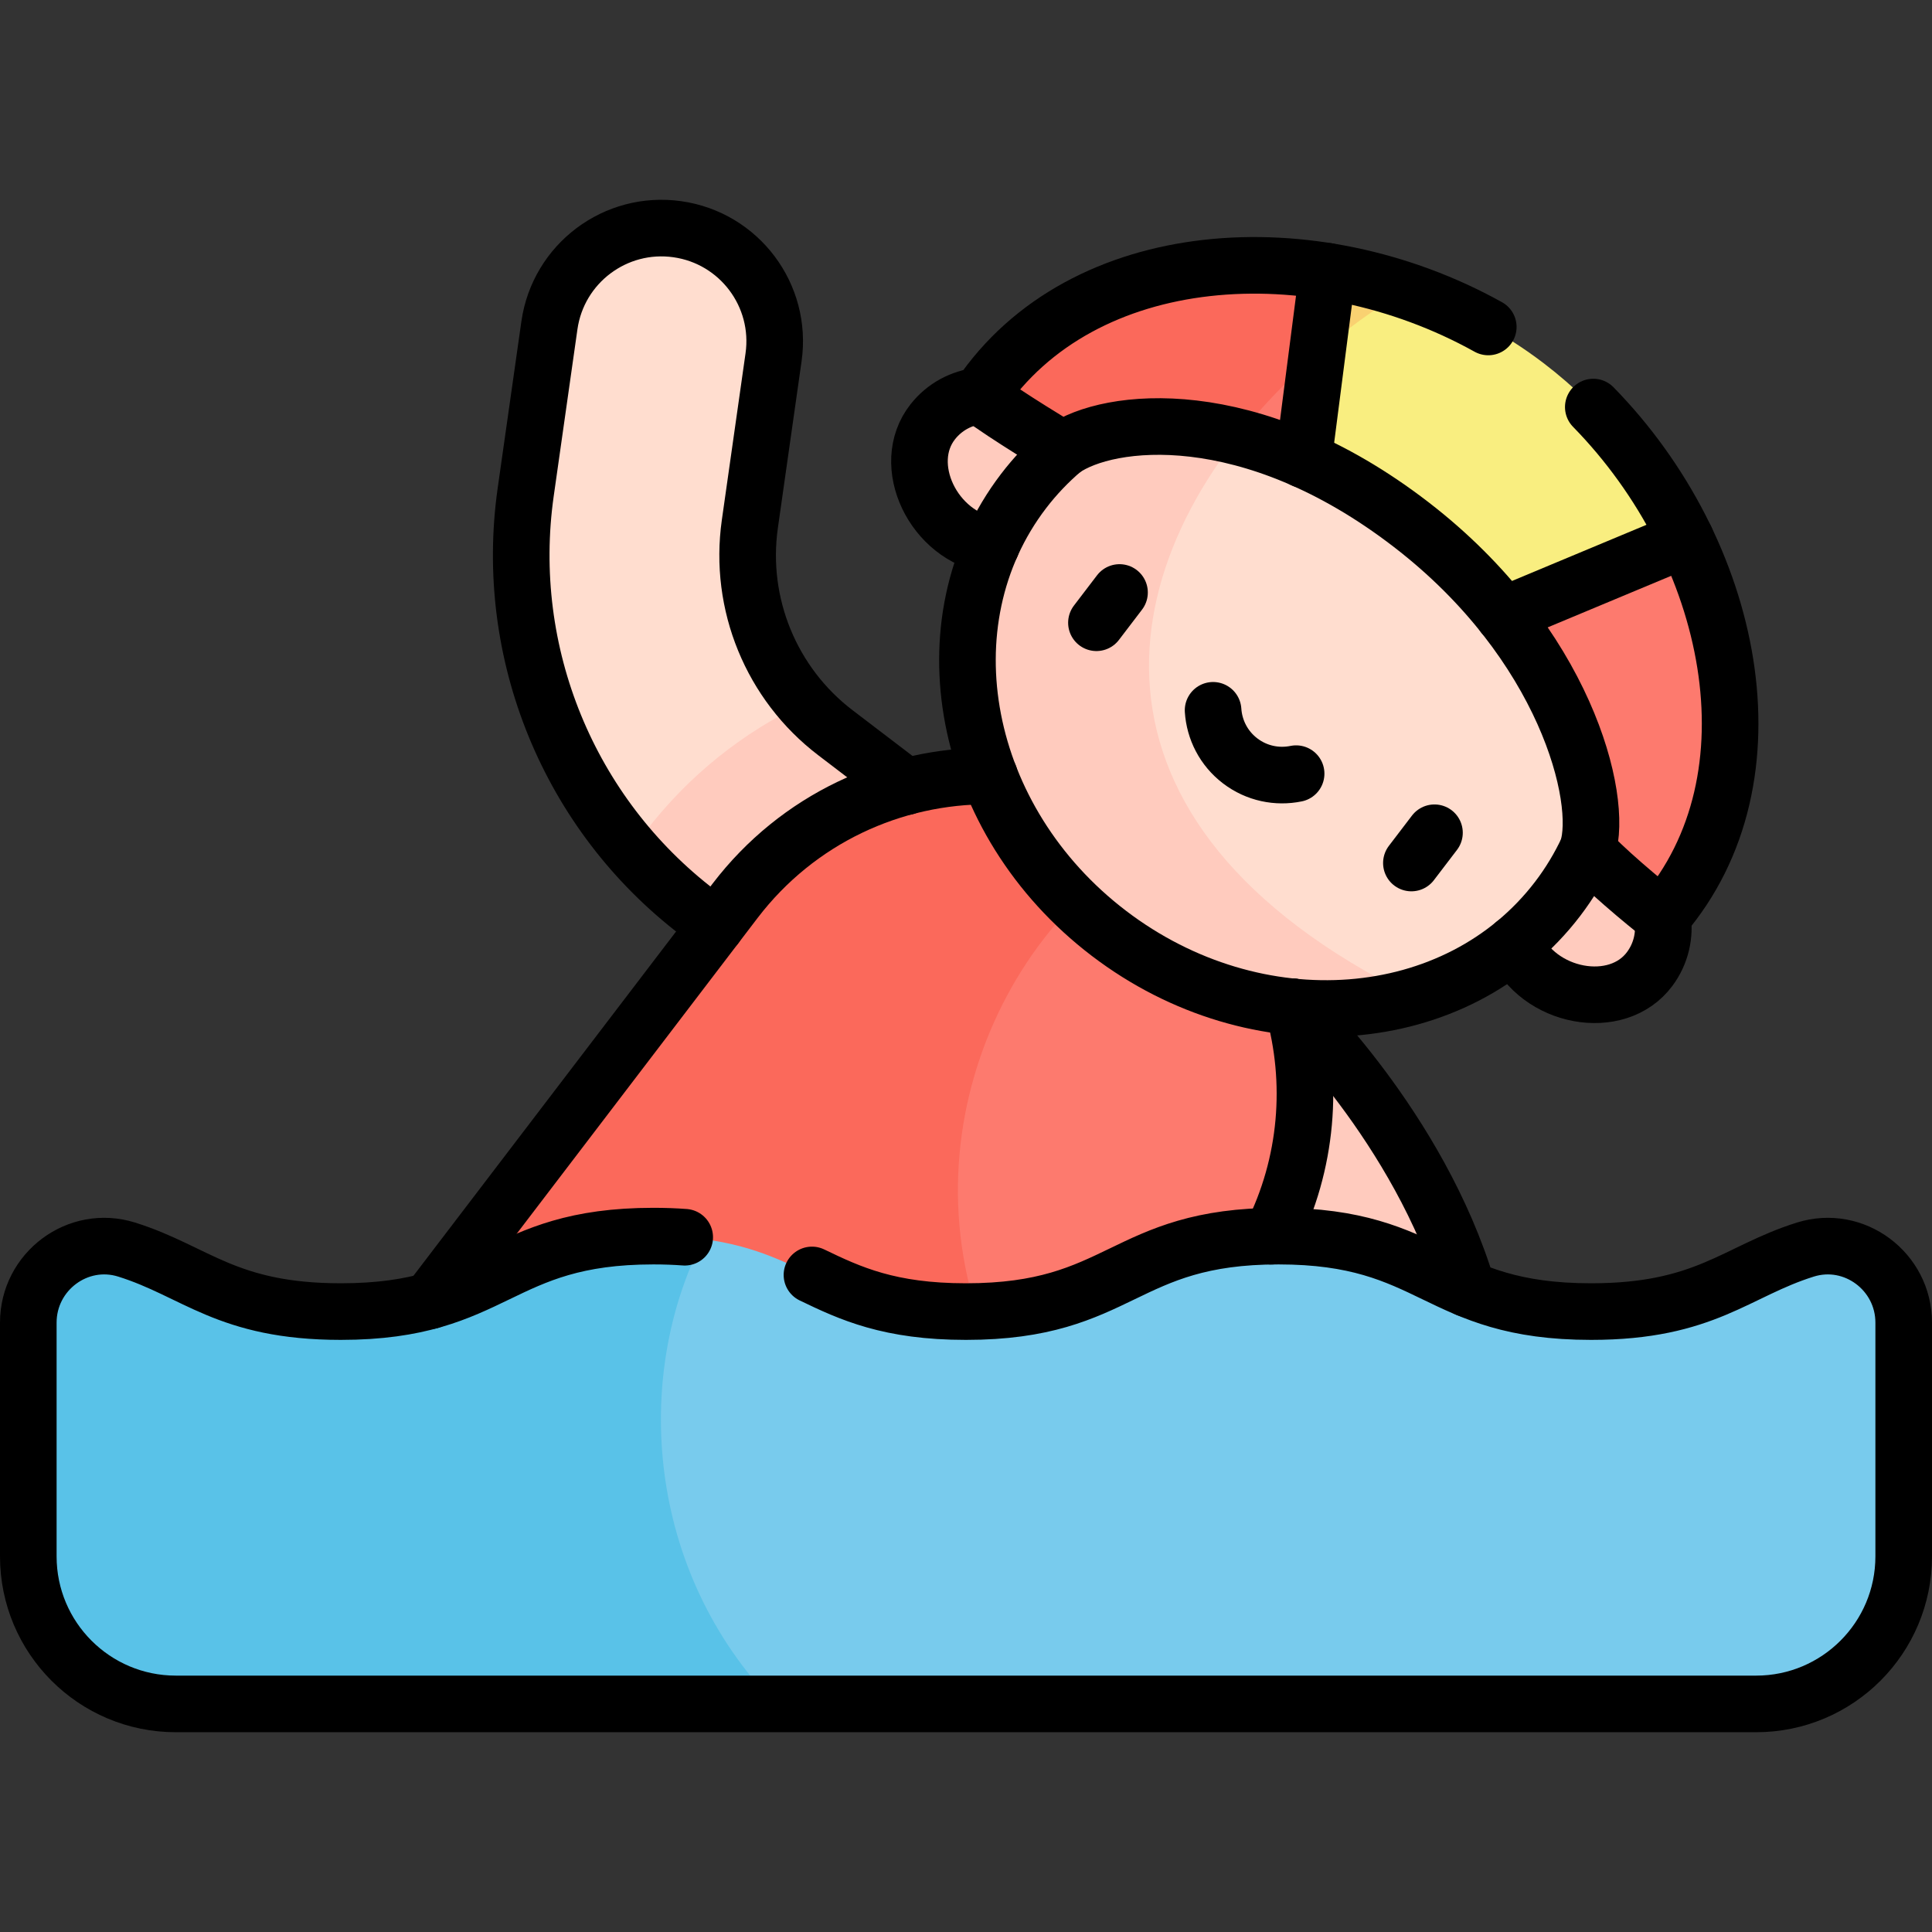 <svg version="1.1" id="Capa_1" xmlns="http://www.w3.org/2000/svg" xmlns:xlink="http://www.w3.org/1999/xlink" x="0px" y="0px" viewBox="0 0 512 512" style="enable-background:new 0 0 512 512;" xml:space="preserve">
<rect x="0" y="0" width="512" height="512" fill="#333333" stroke="none"/>
<g>
	<g>
		<path style="fill:#FFCBBE;" d="M342.657,266.83c0,0,37.634,35.914,48.408,82.849c-41.741,27.447-101.775,2.256-101.775,2.256&#10;&#9;&#9;&#9;L342.657,266.83z"/>
		<path style="fill:#FFDDCF;" d="M213.06,186.436c-5.117,10.385-14.455,28.7-14.455,28.7l-31.285,10.15&#10;&#9;&#9;&#9;c-22.37-25.77-32.92-60.34-28.01-94.86l6.29-44.2c2.33-16.4,17.52-27.81,33.92-25.48c16.41,2.33,27.81,17.52,25.48,33.92&#10;&#9;&#9;&#9;l-6.28,44.2C196.25,156.226,201.65,173.596,213.06,186.436z"/>
		<path style="fill:#FFCBBE;" d="M256.18,258.456c-5.02,6.58-12.24,10.51-19.85,11.53c-7.61,1.03-15.61-0.85-22.19-5.88&#10;&#9;&#9;&#9;l-29.15-22.23c-6.51-4.97-12.42-10.54-17.67-16.59l3.6-4.71c11.48-15.04,26.01-26.53,42.14-34.14c2.49,2.81,5.27,5.4,8.32,7.73&#10;&#9;&#9;&#9;l29.15,22.24C263.7,226.456,266.23,245.276,256.18,258.456z"/>
		<path style="fill:#FD7A6E;" d="M345.85,289.866c0,17.8-5.62,35.74-17.25,50.99l-22.97,30.11c-9.66,12.66-22.34,21.66-36.26,26.75&#10;&#9;&#9;&#9;l-0.06-26.81c-61.931-46.317-26.194-140.506,36.4-147.64l-5.19-8.13c4.22,2.19,8.3,4.78,12.21,7.76&#10;&#9;&#9;&#9;C334.44,239.456,345.85,264.516,345.85,289.866z"/>
		<path style="fill:#FB695B;" d="M269.31,370.906l0.06,26.81c-24.94,9.13-53.88,5.73-76.57-11.57l-101.3-12l103.27-135.38&#10;&#9;&#9;&#9;c25.22-33.05,70.11-42.22,105.75-23.63l5.19,8.13C261.1,248.436,235.67,314.166,269.31,370.906z"/>
		
			<ellipse transform="matrix(0.607 -0.795 0.795 0.607 -28.445 429.91)" style="fill:#FFCBBE;" cx="420.117" cy="243.693" rx="19.189" ry="21.513"/>
		
			<ellipse transform="matrix(0.607 -0.795 0.795 0.607 4.751 259.25)" style="fill:#FFCBBE;" cx="264.296" cy="124.825" rx="19.189" ry="21.513"/>
		<path style="fill:#FFDDCF;" d="M412.81,238.186c-9.83,12.88-23.3,21.56-38.35,25.87c-110.164-18.186-101.662-139.231-33.65-162.58&#10;&#9;&#9;&#9;c17,1.56,34.25,8.02,49.38,19.56C429.28,150.856,439.41,203.306,412.81,238.186z"/>
		<path style="fill:#FFCBBE;" d="M374.46,264.056c-25.68,7.39-55.96,2.07-80.61-16.73c-39.1-29.83-49.23-82.28-22.62-117.15&#10;&#9;&#9;&#9;c16.31-21.38,42.64-31.19,69.58-28.7C293.88,147.796,280.43,217.746,374.46,264.056z"/>
		<path style="fill:#FD7A6E;" d="M361.09,100.006l-15.66,21.8c-6.06-2.68-11.89-4.65-17.4-6.04c3.021-19.377,17.4-26.891,28.94-28.3&#10;&#9;&#9;&#9;L361.09,100.006z"/>
		<path style="fill:#FB695B;" d="M356.97,87.466c-10.94,8.35-20.8,17.93-28.94,28.3c-21.96-5.53-39-1.79-46.33,3.39&#10;&#9;&#9;&#9;c0,0-15.32-9.16-22.04-14.27c0.82-1.19,1.66-2.36,2.55-3.52c19.72-25.85,54.87-35.04,89.64-29.47L356.97,87.466z"/>
		<path style="fill:#FD7A6E;" d="M443.3,239.516c-0.89,1.15-1.79,2.28-2.73,3.38c-4.75-3.64-16.44-13.47-19.88-17.71&#10;&#9;&#9;&#9;c3.33-10.23-1.8-36.42-22.24-62.16l18.404-22.079l29.906,1.909C462.43,175.526,463.48,213.056,443.3,239.516z"/>
		<path style="fill:#78CBED;" d="M504.5,350.506v61.94c0,21.6-17.51,39.11-39.11,39.11H205.44&#10;&#9;&#9;&#9;c-60.873-30.581-53.519-94.566-19.05-123.17c28.78,3.7,33.14,19.2,69.6,19.2c41.42,0,41.42-20,82.84-20c41.41,0,41.41,20,82.83,20&#10;&#9;&#9;&#9;c30.27,0,38.42-10.68,56.77-16.43C491.37,327.096,504.5,336.946,504.5,350.506z"/>
		<path style="fill:#59C2E8;" d="M205.44,451.556H46.61c-21.6,0-39.11-17.51-39.11-39.11v-61.94c0-13.56,13.13-23.41,26.07-19.35&#10;&#9;&#9;&#9;c18.35,5.75,26.5,16.43,56.76,16.43c41.42,0,41.42-20,82.83-20c4.96,0,9.32,0.29,13.23,0.8&#10;&#9;&#9;&#9;C167.57,365.066,171.39,416.456,205.44,451.556z"/>
		<path style="fill:#F9EE80;" d="M446.76,142.856l-48.31,20.17c-6.52-8.23-14.61-16.41-24.48-24.01&#10;&#9;&#9;&#9;c-9.87-7.6-19.47-13.2-28.54-17.21l3.59-27.88c5.395-11.956,12.988-16.99,23.35-16.99c13.06,4.35,25.6,10.83,36.72,19.32&#10;&#9;&#9;&#9;C425.29,108.616,438.2,125.006,446.76,142.856z"/>
		<path style="fill:#F9D171;" d="M372.37,76.936c-8.24,5.02-16.1,10.73-23.35,16.99l2.83-22.03&#10;&#9;&#9;&#9;C358.75,72.996,365.63,74.686,372.37,76.936z"/>
	</g>
	<g>
		<path style="fill:none;stroke:#000000;stroke-width:15;stroke-linecap:round;stroke-linejoin:round;stroke-miterlimit:10;" d="&#10;&#9;&#9;&#9;M388.903,341.561c-12.895-42.893-46.246-74.73-46.246-74.73"/>
		<path style="fill:none;stroke:#000000;stroke-width:15;stroke-linecap:round;stroke-linejoin:round;stroke-miterlimit:10;" d="&#10;&#9;&#9;&#9;M281.69,119.149c-3.81,3.25-7.327,6.917-10.463,11.028c-26.603,34.873-16.475,87.321,22.621,117.146&#10;&#9;&#9;&#9;c39.096,29.825,92.356,25.732,118.959-9.141c3.156-4.136,5.777-8.526,7.912-13.09"/>
		<path style="fill:none;stroke:#000000;stroke-width:15;stroke-linecap:round;stroke-linejoin:round;stroke-miterlimit:10;" d="&#10;&#9;&#9;&#9;M259.666,104.888c-4.907,0.563-9.356,2.932-12.474,6.889c-8.933,11.337,0.148,30.393,15.525,32.773"/>
		<path style="fill:none;stroke:#000000;stroke-width:15;stroke-linecap:round;stroke-linejoin:round;stroke-miterlimit:10;" d="&#10;&#9;&#9;&#9;M401.34,250.071c6.148,14.436,27.221,18.411,35.882,6.671c2.991-4.054,4.102-8.97,3.348-13.852"/>
		
			<line style="fill:none;stroke:#000000;stroke-width:15;stroke-linecap:round;stroke-linejoin:round;stroke-miterlimit:10;" x1="296.684" y1="157.015" x2="290.566" y2="165.035"/>
		
			<line style="fill:none;stroke:#000000;stroke-width:15;stroke-linecap:round;stroke-linejoin:round;stroke-miterlimit:10;" x1="380.15" y1="220.688" x2="374.032" y2="228.707"/>
		<path style="fill:none;stroke:#000000;stroke-width:15;stroke-linecap:round;stroke-linejoin:round;stroke-miterlimit:10;" d="&#10;&#9;&#9;&#9;M321.479,188.239c0.333,5.111,2.787,10.056,7.179,13.406s9.809,4.41,14.827,3.381"/>
		
			<line style="fill:none;stroke:#000000;stroke-width:15;stroke-linecap:round;stroke-linejoin:round;stroke-miterlimit:10;" x1="351.855" y1="71.899" x2="345.426" y2="121.82"/>
		
			<line style="fill:none;stroke:#000000;stroke-width:15;stroke-linecap:round;stroke-linejoin:round;stroke-miterlimit:10;" x1="398.443" y1="163.025" x2="446.756" y2="142.853"/>
		<path style="fill:none;stroke:#000000;stroke-width:15;stroke-linecap:round;stroke-linejoin:round;stroke-miterlimit:10;" d="&#10;&#9;&#9;&#9;M181.454,327.879c-2.573-0.191-5.323-0.297-8.292-0.297c-41.416,0-41.416,20-82.832,20c-30.259,0-38.41-10.676-56.759-16.428&#10;&#9;&#9;&#9;C20.631,327.098,7.5,336.945,7.5,350.507v61.944c0,21.597,17.508,39.105,39.105,39.105h418.79&#10;&#9;&#9;&#9;c21.597,0,39.105-17.508,39.105-39.105v-61.945c0-13.562-13.131-23.408-26.072-19.352c-18.351,5.752-26.502,16.429-56.765,16.429&#10;&#9;&#9;&#9;c-41.418,0-41.418-20-82.837-20c-41.417,0-41.417,20-82.833,20c-20.308,0-30.658-4.809-40.815-9.71"/>
		<path style="fill:none;stroke:#000000;stroke-width:15;stroke-linecap:round;stroke-linejoin:round;stroke-miterlimit:10;" d="&#10;&#9;&#9;&#9;M394.41,86.647c-46.419-25.806-107.574-21.955-134.746,18.238c6.713,5.107,22.034,14.267,22.034,14.267&#10;&#9;&#9;&#9;c11.925-8.427,49.555-13.034,92.271,19.862c40.774,31.4,51.126,72.668,46.725,86.174c3.441,4.236,15.126,14.064,19.88,17.705&#10;&#9;&#9;&#9;c31.606-36.834,18.875-97.029-18.336-135.02"/>
		<path style="fill:none;stroke:#000000;stroke-width:15;stroke-linecap:round;stroke-linejoin:round;stroke-miterlimit:10;" d="&#10;&#9;&#9;&#9;M336.88,327.598c9.661-19.171,11.371-40.908,5.749-60.782"/>
		<path style="fill:none;stroke:#000000;stroke-width:15;stroke-linecap:round;stroke-linejoin:round;stroke-miterlimit:10;" d="&#10;&#9;&#9;&#9;M262.239,205.65c-25.517-0.147-50.795,11.26-67.464,33.112l-80.841,105.972"/>
		<path style="fill:none;stroke:#000000;stroke-width:15;stroke-linecap:round;stroke-linejoin:round;stroke-miterlimit:10;" d="&#10;&#9;&#9;&#9;M240.131,208.474l-18.753-14.306c-16.985-12.957-25.668-34.145-22.661-55.297l6.284-44.2c2.332-16.404-9.075-31.592-25.478-33.924&#10;&#9;&#9;&#9;c-16.407-2.333-31.592,9.075-33.925,25.479l-6.284,44.2c-6.062,42.629,11.439,85.333,45.673,111.448l4.687,3.575"/>
	</g>
</g>
<g>
</g>
<g>
</g>
<g>
</g>
<g>
</g>
<g>
</g>
<g>
</g>
<g>
</g>
<g>
</g>
<g>
</g>
<g>
</g>
<g>
</g>
<g>
</g>
<g>
</g>
<g>
</g>
<g>
</g>
</svg>